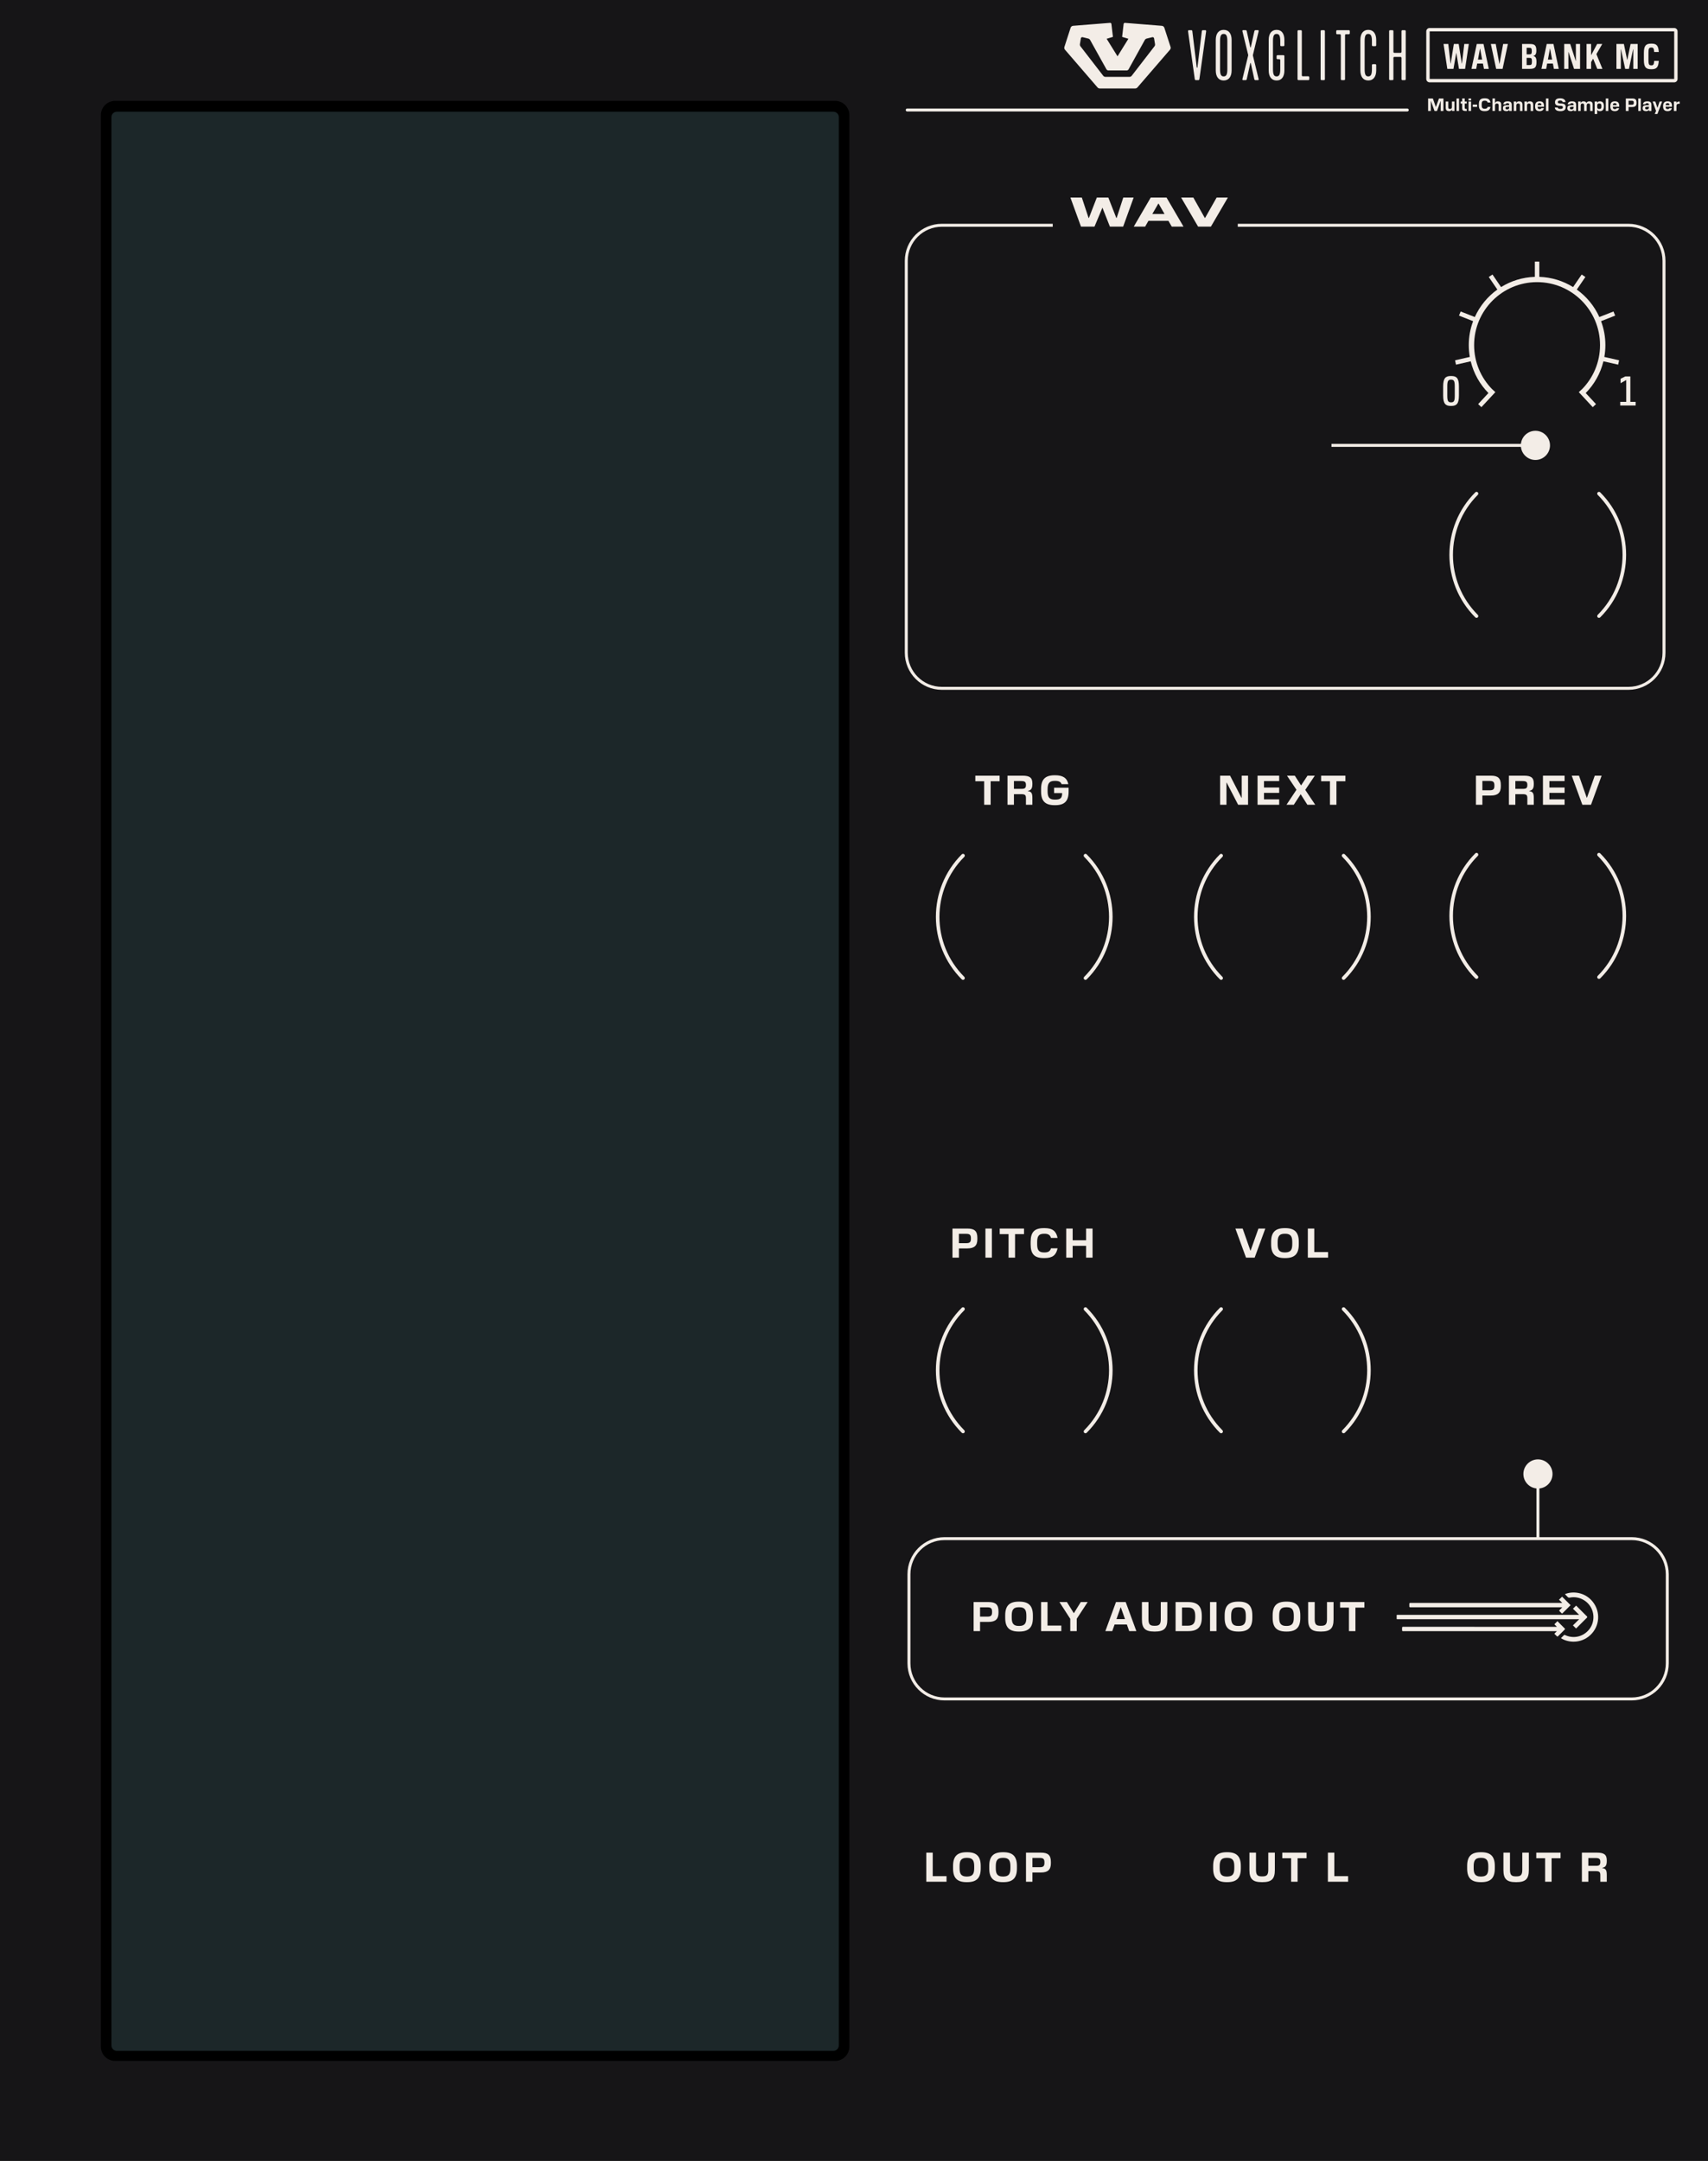 <?xml version="1.0" encoding="UTF-8" standalone="no"?>
<!-- Generator: Adobe Illustrator 26.0.3, SVG Export Plug-In . SVG Version: 6.00 Build 0)  -->

<svg
   version="1.1"
   id="Ebene_1"
   x="0px"
   y="0px"
   width="101.6mm"
   height="128.5mm"
   viewBox="0 0 288 364.252"
   xml:space="preserve"
   sodipodi:docname="panel.svg"
   inkscape:version="1.2.2 (732a01da63, 2022-12-09)"
   xmlns:inkscape="http://www.inkscape.org/namespaces/inkscape"
   xmlns:sodipodi="http://sodipodi.sourceforge.net/DTD/sodipodi-0.dtd"
   xmlns:xlink="http://www.w3.org/1999/xlink"
   xmlns="http://www.w3.org/2000/svg"
   xmlns:svg="http://www.w3.org/2000/svg"><defs
   id="defs285"><linearGradient
   inkscape:collect="always"
   id="linearGradient4163"><stop
     style="stop-color:#f3ede7;stop-opacity:1;"
     offset="0"
     id="stop4159" /><stop
     style="stop-color:#f3ede7;stop-opacity:0;"
     offset="1"
     id="stop4161" /></linearGradient><linearGradient
   inkscape:collect="always"
   id="linearGradient4058"><stop
     style="stop-color:#f3ede7;stop-opacity:1;"
     offset="0"
     id="stop4054" /><stop
     style="stop-color:#f3ede7;stop-opacity:0;"
     offset="1"
     id="stop4056" /></linearGradient><linearGradient
   inkscape:collect="always"
   id="linearGradient4031"><stop
     style="stop-color:#f3ede7;stop-opacity:1;"
     offset="0"
     id="stop4027" /><stop
     style="stop-color:#f3ede7;stop-opacity:0;"
     offset="1"
     id="stop4029" /></linearGradient>












































<linearGradient
   inkscape:collect="always"
   xlink:href="#linearGradient4031"
   id="linearGradient4033"
   x1="240.806"
   y1="17.893"
   x2="283.223"
   y2="17.893"
   gradientUnits="userSpaceOnUse" /><linearGradient
   inkscape:collect="always"
   xlink:href="#linearGradient4058"
   id="linearGradient4062"
   x1="243.408"
   y1="9.512"
   x2="279.699"
   y2="9.512"
   gradientUnits="userSpaceOnUse" /><linearGradient
   inkscape:collect="always"
   xlink:href="#linearGradient4163"
   id="linearGradient4165"
   x1="200.326"
   y1="9.3"
   x2="237.032"
   y2="9.3"
   gradientUnits="userSpaceOnUse" /></defs><sodipodi:namedview
   id="namedview283"
   pagecolor="#ffffff"
   bordercolor="#666666"
   borderopacity="1.0"
   inkscape:pageshadow="2"
   inkscape:pageopacity="0.0"
   inkscape:pagecheckerboard="false"
   showgrid="false"
   inkscape:zoom="4"
   inkscape:cx="229.5"
   inkscape:cy="194"
   inkscape:window-width="3840"
   inkscape:window-height="2054"
   inkscape:window-x="2869"
   inkscape:window-y="-11"
   inkscape:window-maximized="1"
   inkscape:current-layer="Ebene_1"
   inkscape:document-units="mm"
   inkscape:showpageshadow="2"
   inkscape:deskcolor="#d1d1d1" />
<style
   type="text/css"
   id="style2">
	.st0{fill:#F3EDE7;}
	.st1{fill-rule:evenodd;clip-rule:evenodd;fill:#F3EDE7;}
	.st2{clip-path:url(#SVGID_00000098204503777573378410000000368106449936171414_);fill:#FFFFFF;}
	.st3{fill:#1C2729;}
</style>
<rect
   style="fill:#161517;fill-opacity:1;stroke-width:0.726"
   id="rect350"
   width="288"
   height="364.252"
   x="0"
   y="1.110223e-16" /><g
   id="g22"
   style="fill:#f3ede7;fill-opacity:1">
		<path
   class="st0"
   d="M 201.457,13.298 200.33,5.291 c -0.023,-0.168 0.066,-0.202 0.168,-0.202 h 0.35 c 0.125,0 0.193,0.034 0.203,0.18 l 0.744,6.098 c 0.012,0.067 0.102,0.067 0.113,0 l 0.744,-6.098 c 0.012,-0.146 0.08,-0.18 0.203,-0.18 h 0.35 c 0.102,0 0.191,0.034 0.17,0.202 l -1.129,8.007 c -0.021,0.157 -0.078,0.213 -0.191,0.213 h -0.406 c -0.112,0 -0.169,-0.056 -0.192,-0.213 z"
   id="path4"
   style="fill:#f3ede7;fill-opacity:1" />
		<path
   class="st0"
   d="m 205,6.728 c 0,-1.033 0.463,-1.696 1.33,-1.696 0.881,0 1.342,0.663 1.342,1.696 v 5.144 c 0,1.033 -0.461,1.696 -1.342,1.696 -0.867,0 -1.33,-0.663 -1.33,-1.696 z m 1.33,6.154 c 0.486,0 0.621,-0.393 0.621,-1.224 V 6.941 c 0,-0.831 -0.135,-1.224 -0.621,-1.224 -0.473,0 -0.607,0.393 -0.607,1.224 v 4.717 c 0,0.831 0.134,1.224 0.607,1.224 z"
   id="path6"
   style="fill:#f3ede7;fill-opacity:1" />
		<path
   class="st0"
   d="m 209.492,13.343 0.969,-3.976 c 0.012,-0.045 0.012,-0.09 0,-0.135 l -0.969,-3.976 c -0.023,-0.101 0.045,-0.168 0.111,-0.168 h 0.451 c 0.08,0 0.146,0.067 0.17,0.168 l 0.598,2.695 c 0.012,0.056 0.078,0.056 0.09,0 l 0.598,-2.695 c 0.023,-0.101 0.09,-0.168 0.17,-0.168 h 0.439 c 0.078,0 0.135,0.067 0.113,0.168 l -0.959,3.976 c -0.012,0.045 -0.023,0.09 -0.012,0.135 l 0.971,3.976 c 0.021,0.101 -0.035,0.168 -0.113,0.168 h -0.439 c -0.08,0 -0.158,-0.067 -0.182,-0.168 l -0.586,-2.684 c -0.012,-0.056 -0.078,-0.056 -0.09,0 l -0.598,2.684 c -0.023,0.101 -0.09,0.168 -0.17,0.168 h -0.451 c -0.066,0 -0.134,-0.067 -0.111,-0.168 z"
   id="path8"
   style="fill:#f3ede7;fill-opacity:1" />
		<path
   class="st0"
   d="m 213.926,6.728 c 0,-1.033 0.461,-1.696 1.33,-1.696 0.879,0 1.318,0.674 1.318,1.696 v 0.887 c 0,0.101 -0.066,0.168 -0.168,0.168 h -0.361 c -0.102,0 -0.17,-0.067 -0.17,-0.168 V 6.941 c 0,-0.831 -0.146,-1.224 -0.619,-1.224 -0.475,0 -0.609,0.393 -0.609,1.224 v 4.717 c 0,0.831 0.135,1.224 0.609,1.224 0.473,0 0.619,-0.393 0.619,-1.224 v -1.516 c 0,-0.101 -0.066,-0.168 -0.168,-0.168 h -0.283 c -0.102,0 -0.168,-0.056 -0.168,-0.168 V 9.468 c 0,-0.101 0.066,-0.168 0.168,-0.168 h 0.982 c 0.102,0 0.168,0.067 0.168,0.168 v 2.403 c 0,1.022 -0.439,1.696 -1.318,1.696 -0.869,0 -1.33,-0.663 -1.33,-1.696 z"
   id="path10"
   style="fill:#f3ede7;fill-opacity:1" />
		<path
   class="st0"
   d="m 218.787,5.257 c 0,-0.101 0.057,-0.168 0.17,-0.168 h 0.383 c 0.102,0 0.17,0.067 0.17,0.168 v 7.435 c 0,0.101 0.066,0.168 0.168,0.168 h 0.926 c 0.102,0 0.168,0.067 0.168,0.168 v 0.314 c 0,0.101 -0.066,0.168 -0.168,0.168 h -1.646 c -0.102,0 -0.17,-0.067 -0.17,-0.168 V 5.257 Z"
   id="path12"
   style="fill:#f3ede7;fill-opacity:1" />
		<path
   class="st0"
   d="M 222.68,13.343 V 5.257 c 0,-0.101 0.057,-0.168 0.17,-0.168 h 0.383 c 0.102,0 0.17,0.067 0.17,0.168 v 8.086 c 0,0.101 -0.057,0.168 -0.17,0.168 h -0.383 c -0.102,0 -0.17,-0.067 -0.17,-0.168 z"
   id="path14"
   style="fill:#f3ede7;fill-opacity:1" />
		<path
   class="st0"
   d="m 225.311,5.257 c 0,-0.101 0.066,-0.168 0.168,-0.168 h 1.951 c 0.102,0 0.17,0.056 0.17,0.168 v 0.348 c 0,0.101 -0.068,0.168 -0.17,0.168 h -0.463 c -0.102,0 -0.168,0.067 -0.168,0.168 v 7.401 c 0,0.101 -0.057,0.168 -0.17,0.168 h -0.371 c -0.102,0 -0.17,-0.067 -0.17,-0.168 v -7.4 c 0,-0.101 -0.068,-0.168 -0.17,-0.168 h -0.439 c -0.102,0 -0.168,-0.056 -0.168,-0.168 z"
   id="path16"
   style="fill:#f3ede7;fill-opacity:1" />
		<path
   class="st0"
   d="m 229.383,6.728 c 0,-1.033 0.461,-1.696 1.33,-1.696 0.879,0 1.342,0.674 1.342,1.696 v 0.887 c 0,0.101 -0.068,0.168 -0.17,0.168 h -0.383 c -0.102,0 -0.17,-0.067 -0.17,-0.168 V 6.941 c 0,-0.831 -0.146,-1.224 -0.619,-1.224 -0.475,0 -0.609,0.393 -0.609,1.224 v 4.717 c 0,0.831 0.135,1.224 0.609,1.224 0.473,0 0.619,-0.393 0.619,-1.224 v -0.674 c 0,-0.101 0.068,-0.168 0.17,-0.168 h 0.383 c 0.102,0 0.17,0.067 0.17,0.168 v 0.887 c 0,1.022 -0.463,1.696 -1.342,1.696 -0.869,0 -1.33,-0.663 -1.33,-1.696 z"
   id="path18"
   style="fill:#f3ede7;fill-opacity:1" />
		<path
   class="st0"
   d="M 234.234,13.343 V 5.257 c 0,-0.101 0.057,-0.168 0.168,-0.168 h 0.385 c 0.102,0 0.168,0.067 0.168,0.168 v 3.481 c 0,0.101 0.068,0.168 0.17,0.168 h 1.014 c 0.102,0 0.182,-0.067 0.182,-0.168 V 5.257 c 0,-0.101 0.057,-0.168 0.168,-0.168 h 0.373 c 0.102,0 0.17,0.067 0.17,0.168 v 8.086 c 0,0.101 -0.057,0.168 -0.17,0.168 h -0.373 c -0.1,0 -0.168,-0.067 -0.168,-0.168 V 9.76 c 0,-0.101 -0.08,-0.168 -0.182,-0.168 h -1.014 c -0.102,0 -0.17,0.067 -0.17,0.168 v 3.583 c 0,0.101 -0.057,0.168 -0.168,0.168 h -0.385 c -0.101,0 -0.168,-0.067 -0.168,-0.168 z"
   id="path20"
   style="fill:#f3ede7;fill-opacity:1" />
	</g><path
   class="st0"
   d="m 152.97,18.792 h 84.323 c 0.138,0 0.25,-0.112 0.25,-0.25 0,-0.138 -0.112,-0.25 -0.25,-0.25 H 152.97 c -0.138,0 -0.25,0.112 -0.25,0.25 0,0.138 0.112,0.25 0.25,0.25"
   id="path24"
   style="fill:#f3ede7;fill-opacity:1" /><path
   class="st0"
   d="M 282.3,5.292 V 13.31 H 241.064 V 5.292 H 282.3 m 0,-0.57 h -41.236 c -0.315,0 -0.57,0.255 -0.57,0.57 v 8.018 c 0,0.315 0.255,0.57 0.57,0.57 H 282.3 c 0.315,0 0.57,-0.255 0.57,-0.57 V 5.292 c 10e-4,-0.315 -0.255,-0.57 -0.57,-0.57 z"
   id="path26"
   style="fill:#f3ede7;fill-opacity:1" /><g
   id="g46"
   style="fill:#f3ede7;fill-opacity:1">
		<path
   class="st0"
   d="m 247.041,11.611 h -1.031 l -0.455,-2.729 -0.475,2.729 h -1.037 l -0.635,-4.198 h 0.797 l 0.383,3.274 h 0.031 l 0.527,-3.274 h 0.816 l 0.521,3.274 h 0.035 l 0.385,-3.274 h 0.768 z"
   id="path28"
   style="fill:#f3ede7;fill-opacity:1" />
		<path
   class="st0"
   d="m 251.037,11.611 h -0.814 l -0.174,-0.899 h -0.967 l -0.168,0.899 h -0.797 l 0.895,-4.198 h 1.133 z m -1.486,-3.394 -0.336,1.829 h 0.701 L 249.58,8.217 Z"
   id="path30"
   style="fill:#f3ede7;fill-opacity:1" />
		<path
   class="st0"
   d="m 253.365,11.611 h -1.084 l -0.895,-4.198 h 0.822 l 0.611,3.322 h 0.029 l 0.611,-3.322 h 0.799 z"
   id="path32"
   style="fill:#f3ede7;fill-opacity:1" />
		<path
   class="st0"
   d="m 259.078,10.496 c 0,0.917 -0.336,1.115 -1.123,1.115 h -1.307 V 7.413 h 1.283 c 0.799,0 1.127,0.186 1.127,1.091 v 0.042 c 0,0.534 -0.168,0.798 -0.496,0.87 v 0.03 c 0.354,0.072 0.516,0.33 0.516,0.959 z m -1.662,-2.435 v 1.098 h 0.455 c 0.301,0 0.42,-0.048 0.42,-0.528 V 8.606 c 0,-0.486 -0.119,-0.546 -0.432,-0.546 h -0.443 z m 0,1.697 v 1.211 h 0.443 c 0.324,0 0.451,-0.06 0.451,-0.552 v -0.12 c 0,-0.498 -0.127,-0.54 -0.451,-0.54 h -0.443 z"
   id="path34"
   style="fill:#f3ede7;fill-opacity:1" />
		<path
   class="st0"
   d="m 262.834,11.611 h -0.816 l -0.174,-0.899 h -0.965 l -0.168,0.899 h -0.797 l 0.893,-4.198 h 1.133 z m -1.488,-3.394 -0.336,1.829 h 0.703 l -0.336,-1.829 z"
   id="path36"
   style="fill:#f3ede7;fill-opacity:1" />
		<path
   class="st0"
   d="m 266.428,11.611 h -1.014 L 264.49,8.775 h -0.029 v 2.836 h -0.707 V 7.413 h 1.014 l 0.922,2.836 h 0.031 V 7.413 h 0.707 z"
   id="path38"
   style="fill:#f3ede7;fill-opacity:1" />
		<path
   class="st0"
   d="m 268.289,11.611 h -0.768 V 7.413 h 0.768 v 1.859 h 0.023 l 0.996,-1.859 h 0.863 l -0.99,1.709 1.02,2.489 h -0.869 l -0.689,-1.697 h -0.031 l -0.322,0.558 v 1.139 z"
   id="path40"
   style="fill:#f3ede7;fill-opacity:1" />
		<path
   class="st0"
   d="m 276.141,11.611 h -0.738 V 8.319 h -0.035 l -0.701,3.292 h -0.631 L 273.329,8.319 H 273.3 v 3.292 h -0.738 V 7.413 h 1.254 l 0.545,2.65 h 0.037 l 0.551,-2.65 h 1.193 v 4.198 z"
   id="path42"
   style="fill:#f3ede7;fill-opacity:1" />
		<path
   class="st0"
   d="m 278.404,11.671 c -0.881,0 -1.217,-0.36 -1.217,-1.559 v -1.2 c 0,-1.199 0.336,-1.559 1.217,-1.559 h 0.09 c 0.816,0 1.145,0.318 1.205,1.409 h -0.773 c -0.035,-0.624 -0.162,-0.75 -0.455,-0.75 h -0.037 c -0.389,0 -0.473,0.204 -0.473,0.852 v 1.301 c 0,0.318 0.029,0.54 0.09,0.666 0.059,0.126 0.186,0.186 0.383,0.186 h 0.037 c 0.293,0 0.42,-0.132 0.455,-0.755 h 0.773 c -0.061,1.091 -0.389,1.409 -1.205,1.409 z"
   id="path44"
   style="fill:#f3ede7;fill-opacity:1" />
	</g><path
   class="st0"
   d="m 195.906,4.35 -6.214,-0.496 c -0.115,-0.009 -0.216,0.074 -0.229,0.189 l -0.252,2.174 1.058,0.32 -1.834,2.955 -1.834,-2.955 1.058,-0.32 -0.254,-2.176 C 187.392,3.926 187.29,3.843 187.176,3.852 l -6.23,0.497 c -0.196,0.016 -0.364,0.148 -0.424,0.336 l -1.043,3.223 c -0.053,0.163 -0.017,0.342 0.095,0.471 l 5.492,6.364 c 0.092,0.107 0.227,0.169 0.368,0.169 h 5.986 c 0.141,0 0.276,-0.062 0.368,-0.169 l 5.494,-6.364 c 0.112,-0.13 0.148,-0.308 0.095,-0.471 L 196.331,4.686 C 196.269,4.498 196.102,4.365 195.906,4.35 Z m -5.457,8.607 h -4.045 c -0.15,0 -0.293,-0.07 -0.385,-0.189 L 182.191,7.815 C 182.108,7.708 182.073,7.57 182.095,7.436 l 0.158,-0.97 c 0.023,-0.141 0.16,-0.232 0.298,-0.198 l 0.953,0.234 c 0.131,0.032 0.243,0.118 0.309,0.236 l 2.789,5.011 0.213,0.125 h 3.237 l 0.213,-0.126 2.772,-5.009 c 0.066,-0.119 0.179,-0.205 0.311,-0.238 L 194.3,6.269 c 0.138,-0.034 0.275,0.057 0.298,0.198 l 0.159,0.967 c 0.022,0.134 -0.013,0.272 -0.096,0.379 l -3.829,4.953 c -0.09,0.122 -0.232,0.191 -0.383,0.191 z"
   id="path48"
   style="fill:#f3ede7;fill-opacity:1" /><g
   id="g100"
   style="fill:#f3ede7;fill-opacity:1">
		<path
   class="st0"
   d="m 243.39,18.705 h -0.462 v -1.668 h -0.019 l -0.606,1.668 h -0.417 l -0.602,-1.668 h -0.019 v 1.668 h -0.459 v -2.104 h 0.801 l 0.498,1.418 h 0.021 l 0.508,-1.418 h 0.755 v 2.104 z"
   id="path50"
   style="fill:#f3ede7;fill-opacity:1" />
		<path
   class="st0"
   d="m 243.775,17.111 h 0.426 v 0.932 c 0,0.135 0.024,0.222 0.076,0.261 0.051,0.039 0.127,0.06 0.224,0.06 0.214,0 0.32,-0.084 0.32,-0.375 v -0.878 h 0.426 v 1.593 h -0.426 v -0.255 h -0.019 c -0.061,0.183 -0.193,0.286 -0.456,0.286 -0.348,0 -0.571,-0.139 -0.571,-0.577 z"
   id="path52"
   style="fill:#f3ede7;fill-opacity:1" />
		<path
   class="st0"
   d="m 246.02,18.705 h -0.426 v -2.104 h 0.426 z"
   id="path54"
   style="fill:#f3ede7;fill-opacity:1" />
		<path
   class="st0"
   d="m 247.316,18.705 h -0.224 c -0.426,0 -0.541,-0.147 -0.541,-0.49 v -0.758 h -0.269 v -0.346 h 0.269 V 16.6 h 0.426 v 0.511 h 0.339 v 0.346 h -0.339 v 0.646 c 0,0.216 0.052,0.258 0.251,0.258 h 0.088 z"
   id="path56"
   style="fill:#f3ede7;fill-opacity:1" />
		<path
   class="st0"
   d="m 248.051,16.601 v 0.328 h -0.426 v -0.328 z m 0,0.51 v 1.593 h -0.426 v -1.593 z"
   id="path58"
   style="fill:#f3ede7;fill-opacity:1" />
		<path
   class="st0"
   d="m 248.332,18.016 v -0.382 h 0.737 v 0.382 z"
   id="path60"
   style="fill:#f3ede7;fill-opacity:1" />
		<path
   class="st0"
   d="m 250.321,18.735 c -0.684,0 -0.955,-0.295 -0.955,-0.989 v -0.187 c 0,-0.694 0.271,-0.989 0.955,-0.989 h 0.069 c 0.58,0 0.837,0.229 0.934,0.707 h -0.48 c -0.061,-0.216 -0.205,-0.301 -0.469,-0.301 h -0.039 c -0.42,0 -0.495,0.231 -0.495,0.613 v 0.126 c 0,0.381 0.075,0.613 0.495,0.613 h 0.039 c 0.264,0 0.408,-0.084 0.469,-0.3 h 0.48 c -0.097,0.478 -0.354,0.707 -0.934,0.707 z"
   id="path62"
   style="fill:#f3ede7;fill-opacity:1" />
		<path
   class="st0"
   d="m 253.131,18.705 h -0.426 v -0.932 c 0,-0.135 -0.027,-0.223 -0.078,-0.262 -0.052,-0.039 -0.124,-0.06 -0.221,-0.06 -0.215,0 -0.32,0.084 -0.32,0.375 v 0.878 H 251.66 V 16.6 h 0.426 v 0.766 h 0.018 c 0.061,-0.183 0.193,-0.285 0.457,-0.285 0.347,0 0.57,0.138 0.57,0.577 z"
   id="path64"
   style="fill:#f3ede7;fill-opacity:1" />
		<path
   class="st0"
   d="m 254.909,18.705 h -0.42 v -0.192 h -0.015 c -0.069,0.132 -0.19,0.223 -0.483,0.223 -0.342,0 -0.568,-0.145 -0.568,-0.49 v -0.015 c 0,-0.303 0.151,-0.466 0.538,-0.487 l 0.522,-0.027 v -0.048 c 0,-0.117 -0.027,-0.189 -0.078,-0.222 -0.052,-0.033 -0.124,-0.048 -0.221,-0.048 -0.173,0 -0.26,0.048 -0.296,0.177 h -0.42 c 0.072,-0.336 0.283,-0.493 0.71,-0.493 h 0.023 c 0.472,0 0.707,0.126 0.707,0.628 v 0.994 z m -1.057,-0.473 c 0,0.147 0.115,0.21 0.275,0.21 0.257,0 0.356,-0.123 0.356,-0.324 v -0.124 l -0.408,0.021 c -0.16,0.009 -0.224,0.063 -0.224,0.199 v 0.018 z"
   id="path66"
   style="fill:#f3ede7;fill-opacity:1" />
		<path
   class="st0"
   d="m 256.718,18.705 h -0.426 v -0.932 c 0,-0.135 -0.027,-0.223 -0.078,-0.262 -0.052,-0.039 -0.124,-0.06 -0.221,-0.06 -0.215,0 -0.32,0.084 -0.32,0.375 v 0.878 h -0.426 v -1.593 h 0.426 v 0.255 h 0.018 c 0.061,-0.183 0.193,-0.285 0.456,-0.285 0.348,0 0.571,0.138 0.571,0.577 z"
   id="path68"
   style="fill:#f3ede7;fill-opacity:1" />
		<path
   class="st0"
   d="M 258.526,18.705 H 258.1 v -0.932 c 0,-0.135 -0.027,-0.223 -0.078,-0.262 -0.052,-0.039 -0.124,-0.06 -0.221,-0.06 -0.215,0 -0.32,0.084 -0.32,0.375 v 0.878 h -0.426 v -1.593 h 0.426 v 0.255 h 0.018 c 0.061,-0.183 0.193,-0.285 0.456,-0.285 0.348,0 0.571,0.138 0.571,0.577 z"
   id="path70"
   style="fill:#f3ede7;fill-opacity:1" />
		<path
   class="st0"
   d="m 260.335,18.236 c -0.084,0.303 -0.29,0.499 -0.716,0.499 h -0.03 c -0.447,0 -0.746,-0.205 -0.746,-0.806 V 17.89 c 0,-0.602 0.299,-0.809 0.746,-0.809 h 0.03 c 0.447,0 0.731,0.186 0.731,0.791 v 0.123 h -1.082 c 0.013,0.325 0.118,0.397 0.336,0.397 0.147,0 0.257,-0.036 0.305,-0.156 z m -1.064,-0.511 h 0.649 V 17.71 c 0,-0.243 -0.142,-0.315 -0.326,-0.315 -0.193,-0.001 -0.298,0.056 -0.323,0.33 z"
   id="path72"
   style="fill:#f3ede7;fill-opacity:1" />
		<path
   class="st0"
   d="m 261.099,18.705 h -0.426 v -2.104 h 0.426 z"
   id="path74"
   style="fill:#f3ede7;fill-opacity:1" />
		<path
   class="st0"
   d="m 263.095,18.735 c -0.52,0 -0.88,-0.166 -0.928,-0.61 h 0.492 c 0.043,0.204 0.248,0.231 0.447,0.231 0.281,0 0.423,-0.066 0.423,-0.255 v -0.027 c 0,-0.153 -0.075,-0.219 -0.344,-0.231 l -0.29,-0.012 c -0.463,-0.021 -0.692,-0.199 -0.692,-0.574 v -0.021 c 0,-0.442 0.281,-0.665 0.846,-0.665 h 0.037 c 0.501,0 0.857,0.208 0.894,0.631 h -0.492 C 263.443,17 263.289,16.95 263.059,16.95 c -0.264,0 -0.378,0.069 -0.378,0.247 v 0.015 c 0,0.153 0.069,0.22 0.345,0.231 l 0.287,0.009 c 0.468,0.021 0.691,0.195 0.691,0.577 v 0.027 c 0,0.496 -0.348,0.68 -0.882,0.68 h -0.027 z"
   id="path76"
   style="fill:#f3ede7;fill-opacity:1" />
		<path
   class="st0"
   d="m 265.769,18.705 h -0.42 v -0.192 h -0.015 c -0.069,0.132 -0.19,0.223 -0.483,0.223 -0.342,0 -0.568,-0.145 -0.568,-0.49 v -0.015 c 0,-0.303 0.151,-0.466 0.538,-0.487 l 0.522,-0.027 v -0.048 c 0,-0.117 -0.027,-0.189 -0.078,-0.222 -0.052,-0.033 -0.124,-0.048 -0.221,-0.048 -0.173,0 -0.26,0.048 -0.296,0.177 h -0.42 c 0.072,-0.336 0.283,-0.493 0.71,-0.493 h 0.023 c 0.472,0 0.707,0.126 0.707,0.628 v 0.994 z m -1.058,-0.473 c 0,0.147 0.115,0.21 0.275,0.21 0.257,0 0.356,-0.123 0.356,-0.324 v -0.124 l -0.408,0.021 c -0.16,0.009 -0.224,0.063 -0.224,0.199 v 0.018 z"
   id="path78"
   style="fill:#f3ede7;fill-opacity:1" />
		<path
   class="st0"
   d="m 268.553,18.705 h -0.426 v -0.932 c 0,-0.271 -0.097,-0.322 -0.28,-0.322 -0.206,0 -0.303,0.081 -0.303,0.373 v 0.881 h -0.429 v -0.932 c 0,-0.271 -0.097,-0.322 -0.278,-0.322 -0.205,0 -0.305,0.081 -0.305,0.373 v 0.881 h -0.426 v -1.593 h 0.426 v 0.255 h 0.018 c 0.061,-0.183 0.179,-0.285 0.441,-0.285 0.257,0 0.438,0.078 0.514,0.285 h 0.012 c 0.063,-0.189 0.215,-0.285 0.483,-0.285 0.342,0 0.553,0.138 0.553,0.544 z"
   id="path80"
   style="fill:#f3ede7;fill-opacity:1" />
		<path
   class="st0"
   d="m 268.889,17.111 h 0.429 v 0.21 h 0.015 c 0.061,-0.135 0.163,-0.24 0.42,-0.24 h 0.013 c 0.396,0 0.68,0.186 0.68,0.791 v 0.072 c 0,0.61 -0.284,0.791 -0.68,0.791 h -0.013 c -0.257,0 -0.359,-0.108 -0.42,-0.241 h -0.015 v 0.722 h -0.429 z m 0.428,0.782 v 0.033 c 0,0.367 0.105,0.442 0.351,0.442 0.247,0 0.351,-0.075 0.351,-0.442 v -0.033 c 0,-0.37 -0.104,-0.445 -0.351,-0.445 -0.245,0 -0.351,0.075 -0.351,0.445 z"
   id="path82"
   style="fill:#f3ede7;fill-opacity:1" />
		<path
   class="st0"
   d="m 271.195,18.705 h -0.426 v -2.104 h 0.426 z"
   id="path84"
   style="fill:#f3ede7;fill-opacity:1" />
		<path
   class="st0"
   d="m 273.018,18.236 c -0.084,0.303 -0.29,0.499 -0.716,0.499 h -0.03 c -0.447,0 -0.746,-0.205 -0.746,-0.806 V 17.89 c 0,-0.602 0.299,-0.809 0.746,-0.809 h 0.03 c 0.447,0 0.731,0.186 0.731,0.791 v 0.123 h -1.082 c 0.012,0.325 0.118,0.397 0.336,0.397 0.147,0 0.256,-0.036 0.305,-0.156 z m -1.064,-0.511 h 0.649 V 17.71 c 0,-0.243 -0.142,-0.315 -0.326,-0.315 -0.193,-0.001 -0.298,0.056 -0.323,0.33 z"
   id="path86"
   style="fill:#f3ede7;fill-opacity:1" />
		<path
   class="st0"
   d="m 274.61,18.705 h -0.469 v -2.104 h 1.085 c 0.517,0 0.725,0.18 0.725,0.676 v 0.09 c 0,0.457 -0.208,0.67 -0.725,0.67 h -0.616 z m 0,-1.723 v 0.673 h 0.544 c 0.257,0 0.329,-0.09 0.329,-0.321 v -0.03 c 0,-0.237 -0.079,-0.322 -0.333,-0.322 z"
   id="path88"
   style="fill:#f3ede7;fill-opacity:1" />
		<path
   class="st0"
   d="m 276.669,18.705 h -0.426 v -2.104 h 0.426 z"
   id="path90"
   style="fill:#f3ede7;fill-opacity:1" />
		<path
   class="st0"
   d="m 278.461,18.705 h -0.42 v -0.192 h -0.015 c -0.069,0.132 -0.19,0.223 -0.483,0.223 -0.342,0 -0.568,-0.145 -0.568,-0.49 v -0.015 c 0,-0.303 0.151,-0.466 0.538,-0.487 l 0.522,-0.027 v -0.048 c 0,-0.117 -0.027,-0.189 -0.078,-0.222 -0.052,-0.033 -0.124,-0.048 -0.221,-0.048 -0.173,0 -0.26,0.048 -0.296,0.177 h -0.42 c 0.072,-0.336 0.283,-0.493 0.71,-0.493 h 0.023 c 0.472,0 0.707,0.126 0.707,0.628 v 0.994 z m -1.058,-0.473 c 0,0.147 0.115,0.21 0.275,0.21 0.257,0 0.356,-0.123 0.356,-0.324 v -0.124 l -0.408,0.021 c -0.16,0.009 -0.224,0.063 -0.224,0.199 v 0.018 z"
   id="path92"
   style="fill:#f3ede7;fill-opacity:1" />
		<path
   class="st0"
   d="m 279.469,19.216 h -0.45 l 0.224,-0.517 -0.583,-1.587 h 0.459 l 0.351,1.058 h 0.016 l 0.354,-1.058 h 0.432 z"
   id="path94"
   style="fill:#f3ede7;fill-opacity:1" />
		<path
   class="st0"
   d="m 281.918,18.236 c -0.084,0.303 -0.29,0.499 -0.716,0.499 h -0.03 c -0.447,0 -0.746,-0.205 -0.746,-0.806 V 17.89 c 0,-0.602 0.299,-0.809 0.746,-0.809 h 0.03 c 0.447,0 0.731,0.186 0.731,0.791 v 0.123 h -1.082 c 0.012,0.325 0.118,0.397 0.336,0.397 0.147,0 0.256,-0.036 0.305,-0.156 z m -1.064,-0.511 h 0.649 V 17.71 c 0,-0.243 -0.142,-0.315 -0.326,-0.315 -0.193,-0.001 -0.298,0.056 -0.323,0.33 z"
   id="path96"
   style="fill:#f3ede7;fill-opacity:1" />
		<path
   class="st0"
   d="m 283.223,17.111 v 0.391 h -0.143 c -0.28,0 -0.401,0.082 -0.401,0.385 v 0.818 h -0.426 v -1.593 h 0.426 v 0.25 h 0.018 c 0.058,-0.177 0.19,-0.25 0.456,-0.25 h 0.07 z"
   id="path98"
   style="fill:#f3ede7;fill-opacity:1" />
	</g><path
   class="st0"
   d="m 208.711,38.222 c 31.818,0 65.868,0 65.868,0 1.589,0 3.025,0.643 4.066,1.684 1.041,1.041 1.684,2.477 1.684,4.066 v 66.054 c 0,1.589 -0.643,3.025 -1.684,4.066 -1.041,1.041 -2.477,1.684 -4.066,1.684 H 158.816 c -1.589,0 -3.025,-0.643 -4.066,-1.684 -1.041,-1.041 -1.684,-2.477 -1.684,-4.066 V 43.972 c 0,-1.589 0.643,-3.025 1.684,-4.066 1.041,-1.041 2.477,-1.684 4.066,-1.684 0.002,0 0.707,0 1.883,0 3.528,0 11.277,0 16.811,0 v -0.5 c -3.689,0 -8.363,0 -12.114,0 -1.876,0 -3.521,0 -4.697,0 -1.176,0 -1.882,0 -1.883,0 -3.452,0 -6.25,2.798 -6.25,6.25 v 66.054 c 0,3.452 2.798,6.25 6.25,6.25 h 115.763 c 3.452,0 6.25,-2.798 6.25,-6.25 V 43.972 c 0,-3.452 -2.798,-6.25 -6.25,-6.25 0,0 -34.05,0 -65.868,0 z"
   id="path102"
   style="fill:#f3ede7;fill-opacity:1;stroke:none" /><g
   id="g110"
   style="fill:#f3ede7;fill-opacity:1;stroke:none">
		<path
   class="st0"
   d="m 189.384,38.202 h -2.234 l -1.261,-3.194 -1.338,3.194 h -2.276 l -1.786,-4.903 h 1.927 l 1.134,3.432 h 0.063 l 1.331,-3.432 h 1.939 l 1.345,3.432 h 0.063 l 1.113,-3.432 h 1.751 z"
   id="path104"
   style="fill:#f3ede7;fill-opacity:1;stroke:none" />
		<path
   class="st0"
   d="m 199.562,38.202 h -1.982 l -0.56,-0.974 h -3.376 l -0.554,0.974 h -1.919 l 2.864,-4.903 h 2.662 z m -4.259,-3.866 -1.001,1.737 h 2.059 l -0.994,-1.737 z"
   id="path106"
   style="fill:#f3ede7;fill-opacity:1;stroke:none" />
		<path
   class="st0"
   d="m 204.179,38.202 h -2.157 l -2.864,-4.903 h 2.06 l 1.926,3.425 h 0.062 l 1.94,-3.425 h 1.898 z"
   id="path108"
   style="fill:#f3ede7;fill-opacity:1;stroke:none" />
	</g><path
   class="st0"
   d="m 272.853,61.468 c 0.059,-0.243 0.11,-0.488 0.156,-0.736 l -2.488,-0.565 c 0.113,-0.648 0.176,-1.313 0.176,-1.993 0,-1.421 -0.259,-2.781 -0.73,-4.038 l 2.38,-0.935 c -0.089,-0.235 -0.184,-0.467 -0.285,-0.696 l -2.384,0.936 c -0.84,-1.86 -2.158,-3.455 -3.8,-4.631 l 1.446,-2.117 c -0.204,-0.145 -0.412,-0.285 -0.624,-0.42 l -1.447,2.118 c -1.664,-1.035 -3.61,-1.656 -5.697,-1.723 v -2.566 c -0.125,-0.003 -0.25,-0.009 -0.376,-0.009 -0.126,0 -0.251,0.006 -0.376,0.009 v 2.566 c -2.087,0.067 -4.033,0.688 -5.697,1.723 l -1.447,-2.118 c -0.212,0.134 -0.42,0.274 -0.624,0.42 l 1.446,2.117 c -1.641,1.176 -2.96,2.772 -3.8,4.631 l -2.384,-0.936 c -0.101,0.229 -0.196,0.461 -0.285,0.696 l 2.38,0.935 c -0.471,1.257 -0.73,2.617 -0.73,4.038 0,0.68 0.062,1.345 0.176,1.993 l -2.488,0.565 c 0.046,0.248 0.098,0.493 0.156,0.736 l 2.485,-0.565 c 0.5,2.054 1.549,3.893 2.984,5.349 l -1.731,1.865 c 0.178,0.177 0.361,0.348 0.548,0.516 l 2.351,-2.532 -0.551,-0.512 -0.003,0.003 c -1.872,-1.915 -3.026,-4.529 -3.026,-7.419 0,-2.933 1.188,-5.584 3.109,-7.506 1.923,-1.922 4.574,-3.109 7.507,-3.109 2.933,0 5.584,1.188 7.507,3.109 1.922,1.922 3.109,4.574 3.109,7.506 0,2.889 -1.154,5.504 -3.026,7.419 l -0.003,-0.003 -0.551,0.512 2.35,2.532 c 0.187,-0.167 0.37,-0.339 0.548,-0.516 l -1.731,-1.865 c 1.435,-1.456 2.484,-3.295 2.984,-5.349 z"
   id="path112"
   style="fill:#f3ede7;fill-opacity:1;stroke:none;stroke-width:0.2;stroke-miterlimit:4;stroke-dasharray:none;stroke-opacity:1" /><g
   id="g116"
   style="stroke:none">
		<path
   class="st0"
   d="m 244.631,68.425 c -0.887,0 -1.287,-0.371 -1.287,-1.758 v -1.52 c 0,-1.401 0.4,-1.765 1.287,-1.765 h 0.084 c 0.895,0 1.287,0.364 1.287,1.765 v 1.52 c 0,1.387 -0.4,1.758 -1.287,1.758 z m 0.668,-1.701 v -1.632 c 0,-0.883 -0.154,-1.1 -0.625,-1.1 -0.479,0 -0.635,0.217 -0.635,1.1 v 1.632 c 0,0.882 0.156,1.093 0.635,1.093 0.479,0 0.625,-0.211 0.625,-1.093 z"
   id="path114"
   style="fill:#f3ede7;fill-opacity:1;stroke:none" />
	</g><polygon
   class="st0"
   points="274.177,64.076 273.255,64.595 273.255,63.852 274.043,63.453 274.909,63.453 274.909,67.739 275.802,67.739 275.802,68.355 273.2,68.355 273.2,67.739 274.212,67.739 274.212,64.076 "
   id="polygon118"
   style="fill:#f3ede7;fill-opacity:1;stroke:none" /><path
   class="st0"
   d="m 249.183,103.639 c -2.793,-2.793 -4.188,-6.45 -4.188,-10.111 0,-3.66 1.395,-7.318 4.188,-10.111 0.117,-0.117 0.117,-0.307 0,-0.424 -0.117,-0.117 -0.307,-0.117 -0.424,0 -2.909,2.908 -4.364,6.723 -4.364,10.535 0,3.812 1.455,7.626 4.364,10.535 0.117,0.117 0.307,0.117 0.424,0 0.117,-0.117 0.117,-0.307 0,-0.424 z"
   id="path120"
   style="fill:#f3ede7;fill-opacity:1;stroke:none" /><path
   class="st0"
   d="m 269.404,83.418 c 2.792,2.793 4.188,6.45 4.188,10.111 0,3.66 -1.395,7.318 -4.188,10.111 -0.117,0.117 -0.117,0.307 0,0.424 0.117,0.117 0.307,0.117 0.424,0 2.908,-2.908 4.364,-6.723 4.364,-10.535 0,-3.812 -1.455,-7.626 -4.364,-10.535 -0.117,-0.117 -0.307,-0.117 -0.424,0 -0.118,0.117 -0.118,0.307 0,0.424 z"
   id="path122"
   style="fill:#f3ede7;fill-opacity:1;stroke:none;stroke-width:0.1;stroke-miterlimit:4;stroke-dasharray:none;stroke-opacity:1" /><path
   class="st0"
   d="m 249.183,164.494 c -2.793,-2.793 -4.188,-6.45 -4.188,-10.111 0,-3.66 1.395,-7.318 4.188,-10.11 0.117,-0.117 0.117,-0.307 0,-0.424 -0.117,-0.117 -0.307,-0.117 -0.424,0 -2.909,2.908 -4.364,6.723 -4.364,10.535 0,3.812 1.455,7.626 4.364,10.535 0.117,0.117 0.307,0.117 0.424,0 0.117,-0.118 0.117,-0.308 0,-0.425 z"
   id="path124"
   style="fill:#f3ede7;fill-opacity:1;stroke:none" /><path
   class="st0"
   d="m 269.404,144.273 c 2.792,2.793 4.188,6.45 4.188,10.111 0,3.66 -1.395,7.318 -4.188,10.111 -0.117,0.117 -0.117,0.307 0,0.424 0.117,0.117 0.307,0.117 0.424,0 2.908,-2.908 4.364,-6.723 4.364,-10.535 0,-3.812 -1.455,-7.626 -4.364,-10.535 -0.117,-0.117 -0.307,-0.117 -0.424,0 -0.118,0.117 -0.118,0.307 0,0.424 z"
   id="path126"
   style="fill:#f3ede7;fill-opacity:1;stroke:none" /><path
   class="st0"
   d="m 206.121,164.658 c -2.793,-2.793 -4.188,-6.45 -4.188,-10.111 0,-3.66 1.395,-7.318 4.188,-10.11 0.117,-0.117 0.117,-0.307 0,-0.424 -0.117,-0.117 -0.307,-0.117 -0.424,0 -2.909,2.908 -4.364,6.723 -4.364,10.535 0,3.812 1.455,7.626 4.364,10.535 0.117,0.117 0.307,0.117 0.424,0 0.117,-0.118 0.117,-0.308 0,-0.425 z"
   id="path128"
   style="fill:#f3ede7;fill-opacity:1;stroke:none" /><path
   class="st0"
   d="m 226.342,144.437 c 2.792,2.793 4.188,6.45 4.188,10.111 0,3.66 -1.395,7.318 -4.188,10.111 -0.117,0.117 -0.117,0.307 0,0.424 0.117,0.117 0.307,0.117 0.424,0 2.908,-2.908 4.364,-6.723 4.364,-10.535 0,-3.812 -1.455,-7.626 -4.364,-10.535 -0.117,-0.117 -0.307,-0.117 -0.424,0 -0.117,0.117 -0.117,0.307 0,0.424 z"
   id="path130"
   style="fill:#f3ede7;fill-opacity:1;stroke:none" /><path
   class="st0"
   d="m 162.595,164.658 c -2.793,-2.793 -4.188,-6.45 -4.188,-10.111 0,-3.66 1.395,-7.318 4.188,-10.11 0.117,-0.117 0.117,-0.307 0,-0.424 -0.117,-0.117 -0.307,-0.117 -0.424,0 -2.909,2.908 -4.364,6.723 -4.364,10.535 0,3.812 1.455,7.626 4.364,10.535 0.117,0.117 0.307,0.117 0.424,0 0.117,-0.118 0.117,-0.308 0,-0.425 z"
   id="path132"
   style="fill:#f3ede7;fill-opacity:1;stroke:none" /><path
   class="st0"
   d="m 182.816,144.437 c 2.792,2.793 4.188,6.45 4.188,10.111 0,3.66 -1.395,7.318 -4.188,10.111 -0.117,0.117 -0.117,0.307 0,0.424 0.117,0.117 0.307,0.117 0.424,0 2.908,-2.908 4.364,-6.723 4.364,-10.535 0,-3.812 -1.455,-7.626 -4.364,-10.535 -0.117,-0.117 -0.307,-0.117 -0.424,0 -0.117,0.117 -0.117,0.307 0,0.424 z"
   id="path134"
   style="fill:#f3ede7;fill-opacity:1;stroke:none" /><path
   class="st0"
   d="m 206.121,241.084 c -2.793,-2.793 -4.188,-6.45 -4.188,-10.111 0,-3.66 1.395,-7.318 4.188,-10.111 0.117,-0.117 0.117,-0.307 0,-0.424 -0.117,-0.117 -0.307,-0.117 -0.424,0 -2.909,2.908 -4.364,6.723 -4.364,10.535 0,3.812 1.455,7.626 4.364,10.535 0.117,0.117 0.307,0.117 0.424,0 0.117,-0.117 0.117,-0.307 0,-0.424 z"
   id="path136"
   style="fill:#f3ede7;fill-opacity:1;stroke:none" /><path
   class="st0"
   d="m 226.342,220.863 c 2.792,2.793 4.188,6.45 4.188,10.111 0,3.66 -1.395,7.318 -4.188,10.111 -0.117,0.117 -0.117,0.307 0,0.424 0.117,0.117 0.307,0.117 0.424,0 2.908,-2.908 4.364,-6.723 4.364,-10.535 0,-3.812 -1.455,-7.626 -4.364,-10.535 -0.117,-0.117 -0.307,-0.117 -0.424,0 -0.117,0.117 -0.117,0.307 0,0.424 z"
   id="path138"
   style="fill:#f3ede7;fill-opacity:1;stroke:none" /><path
   class="st0"
   d="m 162.595,241.084 c -2.793,-2.793 -4.188,-6.45 -4.188,-10.111 0,-3.66 1.395,-7.318 4.188,-10.111 0.117,-0.117 0.117,-0.307 0,-0.424 -0.117,-0.117 -0.307,-0.117 -0.424,0 -2.909,2.908 -4.364,6.723 -4.364,10.535 0,3.812 1.455,7.626 4.364,10.535 0.117,0.117 0.307,0.117 0.424,0 0.117,-0.117 0.117,-0.307 0,-0.424 z"
   id="path140"
   style="fill:#f3ede7;fill-opacity:1;stroke:none" /><path
   class="st0"
   d="m 182.816,220.863 c 2.792,2.793 4.188,6.45 4.188,10.111 0,3.66 -1.395,7.318 -4.188,10.111 -0.117,0.117 -0.117,0.307 0,0.424 0.117,0.117 0.307,0.117 0.424,0 2.908,-2.908 4.364,-6.723 4.364,-10.535 0,-3.812 -1.455,-7.626 -4.364,-10.535 -0.117,-0.117 -0.307,-0.117 -0.424,0 -0.117,0.117 -0.117,0.307 0,0.424 z"
   id="path142"
   style="fill:#f3ede7;fill-opacity:1;stroke:none" /><polyline
   class="st0"
   points="259.571,259.3 259.571,248.754 259.071,248.754 259.071,259.3  "
   id="polyline144"
   style="fill:#f3ede7;fill-opacity:1;stroke:none" /><path
   class="st0"
   d="m 159.266,259.356 v 0.25 h 115.869 c 1.589,0 3.025,0.643 4.066,1.684 1.041,1.041 1.684,2.477 1.684,4.066 v 15.022 c 0,1.589 -0.643,3.025 -1.684,4.066 -1.041,1.041 -2.477,1.684 -4.066,1.684 H 159.266 c -1.589,0 -3.025,-0.643 -4.066,-1.684 -1.041,-1.041 -1.684,-2.477 -1.684,-4.066 v -15.022 c 0,-1.589 0.643,-3.025 1.684,-4.066 1.041,-1.041 2.477,-1.684 4.066,-1.684 v -0.25 -0.25 c -3.452,0 -6.25,2.798 -6.25,6.25 v 15.022 c 0,3.452 2.798,6.25 6.25,6.25 h 115.869 c 3.452,0 6.25,-2.798 6.25,-6.25 v -15.022 c 0,-3.452 -2.798,-6.25 -6.25,-6.25 H 159.266 Z"
   id="path146"
   style="fill:#f3ede7;fill-opacity:1;stroke:none" /><circle
   class="st1"
   cx="259.327"
   cy="248.453"
   r="2.456"
   id="circle148"
   style="fill:#f3ede7;fill-opacity:1;stroke:none" /><g
   id="g156"
   style="fill:#f3ede7;fill-opacity:1;stroke:none">
		<path
   class="st0"
   d="m 167.042,135.653 h -1.093 v -3.964 h -1.491 v -0.938 h 4.097 v 0.938 h -1.513 z"
   id="path150"
   style="fill:#f3ede7;fill-opacity:1;stroke:none" />
		<path
   class="st0"
   d="m 170.968,135.653 h -1.086 v -4.903 h 2.529 c 1.218,0 1.666,0.343 1.666,1.296 v 0.126 c 0,0.729 -0.224,1.051 -0.749,1.135 v 0.049 c 0.519,0.084 0.749,0.259 0.749,1.114 v 1.184 h -1.085 v -1.114 c 0,-0.553 -0.176,-0.672 -0.819,-0.672 h -1.205 z m 0,-3.999 v 1.316 h 1.324 c 0.504,0 0.7,-0.154 0.7,-0.623 v -0.042 c 0,-0.498 -0.196,-0.651 -0.812,-0.651 z"
   id="path152"
   style="fill:#f3ede7;fill-opacity:1;stroke:none" />
		<path
   class="st0"
   d="m 177.836,135.723 c -1.59,0 -2.291,-0.686 -2.291,-2.304 v -0.427 c 0,-1.618 0.701,-2.311 2.291,-2.311 h 0.091 c 1.261,0 1.996,0.441 2.213,1.499 h -1.142 c -0.119,-0.385 -0.469,-0.554 -1.058,-0.554 h -0.119 c -0.974,0 -1.177,0.54 -1.177,1.429 v 0.309 c 0,0.896 0.203,1.421 1.177,1.421 h 0.154 c 0.883,0 1.121,-0.315 1.121,-1.1 h -1.359 v -0.903 h 2.451 v 0.637 c 0,1.618 -0.686,2.304 -2.262,2.304 z"
   id="path154"
   style="fill:#f3ede7;fill-opacity:1;stroke:none" />
	</g><g
   id="g166"
   style="fill:#f3ede7;fill-opacity:1;stroke:none">
		<path
   class="st0"
   d="m 210.446,135.653 h -1.674 l -1.926,-3.719 h -0.042 v 3.719 h -1.072 v -4.903 h 1.682 l 1.919,3.726 h 0.042 v -3.726 h 1.071 z"
   id="path158"
   style="fill:#f3ede7;fill-opacity:1;stroke:none" />
		<path
   class="st0"
   d="m 215.695,135.653 h -3.649 v -4.903 h 3.649 v 0.911 h -2.563 v 1.085 h 2.563 v 0.904 h -2.563 v 1.092 h 2.563 z"
   id="path160"
   style="fill:#f3ede7;fill-opacity:1;stroke:none" />
		<path
   class="st0"
   d="m 221.771,135.653 h -1.323 l -1.113,-1.751 H 219.3 l -1.142,1.751 h -1.233 l 1.682,-2.528 -1.598,-2.375 h 1.317 l 1.043,1.618 h 0.035 l 1.064,-1.618 h 1.233 l -1.611,2.396 z"
   id="path162"
   style="fill:#f3ede7;fill-opacity:1;stroke:none" />
		<path
   class="st0"
   d="m 225.348,135.653 h -1.093 v -3.964 h -1.491 v -0.938 h 4.097 v 0.938 h -1.513 z"
   id="path164"
   style="fill:#f3ede7;fill-opacity:1;stroke:none" />
	</g><g
   id="g178"
   style="fill:#f3ede7;fill-opacity:1;stroke:none">
		<path
   class="st0"
   d="m 161.69,211.99 h -1.086 v -4.902 h 2.515 c 1.198,0 1.681,0.42 1.681,1.576 v 0.21 c 0,1.064 -0.482,1.562 -1.681,1.562 h -1.429 z m 0,-4.012 v 1.569 h 1.261 c 0.596,0 0.764,-0.211 0.764,-0.75 v -0.07 c 0,-0.553 -0.183,-0.749 -0.771,-0.749 z"
   id="path168"
   style="fill:#f3ede7;fill-opacity:1;stroke:none" />
		<path
   class="st0"
   d="m 167.248,211.99 h -1.086 v -4.902 h 1.086 z"
   id="path170"
   style="fill:#f3ede7;fill-opacity:1;stroke:none" />
		<path
   class="st0"
   d="m 171.155,211.99 h -1.093 v -3.964 h -1.491 v -0.938 h 4.097 v 0.938 h -1.513 z"
   id="path172"
   style="fill:#f3ede7;fill-opacity:1;stroke:none" />
		<path
   class="st0"
   d="m 175.999,212.061 c -1.583,0 -2.214,-0.687 -2.214,-2.304 v -0.435 c 0,-1.618 0.631,-2.305 2.214,-2.305 h 0.161 c 1.345,0 1.939,0.533 2.164,1.646 h -1.114 c -0.14,-0.505 -0.476,-0.7 -1.085,-0.7 h -0.091 c -0.974,0 -1.149,0.539 -1.149,1.429 v 0.294 c 0,0.89 0.176,1.429 1.149,1.429 h 0.091 c 0.609,0 0.945,-0.196 1.085,-0.7 h 1.114 c -0.225,1.113 -0.819,1.646 -2.164,1.646 z"
   id="path174"
   style="fill:#f3ede7;fill-opacity:1;stroke:none" />
		<path
   class="st0"
   d="m 184.225,211.99 h -1.092 v -1.988 h -2.263 v 1.988 h -1.086 v -4.902 h 1.086 v 1.976 h 2.263 v -1.976 h 1.092 z"
   id="path176"
   style="fill:#f3ede7;fill-opacity:1;stroke:none" />
	</g><g
   id="g188"
   style="fill:#f3ede7;fill-opacity:1">
		<path
   class="st0"
   d="m 159.6,317.189 h -3.412 v -4.903 h 1.086 v 3.964 h 2.326 z"
   id="path180"
   style="fill:#f3ede7;fill-opacity:1" />
		<path
   class="st0"
   d="m 162.994,317.259 c -1.59,0 -2.291,-0.687 -2.291,-2.304 v -0.428 c 0,-1.618 0.701,-2.312 2.291,-2.312 h 0.09 c 1.576,0 2.283,0.693 2.283,2.312 v 0.428 c 0,1.617 -0.707,2.304 -2.283,2.304 z m 0.104,-0.946 c 0.967,-0.014 1.17,-0.525 1.17,-1.429 v -0.294 c 0,-0.89 -0.203,-1.429 -1.17,-1.429 h -0.119 c -0.973,0 -1.176,0.539 -1.176,1.429 v 0.294 c 0,0.89 0.203,1.429 1.176,1.429 z"
   id="path182"
   style="fill:#f3ede7;fill-opacity:1" />
		<path
   class="st0"
   d="m 169.098,317.259 c -1.59,0 -2.291,-0.687 -2.291,-2.304 v -0.428 c 0,-1.618 0.701,-2.312 2.291,-2.312 h 0.092 c 1.574,0 2.283,0.693 2.283,2.312 v 0.428 c 0,1.617 -0.709,2.304 -2.283,2.304 z m 0.105,-0.946 c 0.967,-0.014 1.17,-0.525 1.17,-1.429 v -0.294 c 0,-0.89 -0.203,-1.429 -1.17,-1.429 h -0.119 c -0.975,0 -1.178,0.539 -1.178,1.429 v 0.294 c 0,0.89 0.203,1.429 1.178,1.429 z"
   id="path184"
   style="fill:#f3ede7;fill-opacity:1" />
		<path
   class="st0"
   d="m 174.088,317.189 h -1.086 v -4.903 h 2.514 c 1.199,0 1.682,0.421 1.682,1.576 v 0.21 c 0,1.064 -0.482,1.562 -1.682,1.562 h -1.428 z m 0,-4.013 v 1.569 h 1.26 c 0.596,0 0.764,-0.211 0.764,-0.75 v -0.07 c 0,-0.553 -0.182,-0.749 -0.77,-0.749 z"
   id="path186"
   style="fill:#f3ede7;fill-opacity:1" />
	</g><g
   id="g198"
   style="fill:#f3ede7;fill-opacity:1">
		<path
   class="st0"
   d="m 206.851,317.259 c -1.59,0 -2.291,-0.687 -2.291,-2.304 v -0.428 c 0,-1.618 0.701,-2.312 2.291,-2.312 h 0.091 c 1.575,0 2.283,0.693 2.283,2.312 v 0.428 c 0,1.617 -0.708,2.304 -2.283,2.304 z m 0.104,-0.946 c 0.967,-0.014 1.17,-0.525 1.17,-1.429 v -0.294 c 0,-0.89 -0.203,-1.429 -1.17,-1.429 h -0.119 c -0.974,0 -1.177,0.539 -1.177,1.429 v 0.294 c 0,0.89 0.203,1.429 1.177,1.429 z"
   id="path190"
   style="fill:#f3ede7;fill-opacity:1" />
		<path
   class="st0"
   d="m 212.771,317.259 c -1.52,0 -2.094,-0.519 -2.094,-2.031 v -2.941 h 1.106 v 2.879 c 0,0.854 0.238,1.12 0.959,1.12 h 0.154 c 0.722,0 0.96,-0.272 0.96,-1.12 v -2.879 h 1.106 v 2.941 c 0,1.513 -0.581,2.031 -2.094,2.031 z"
   id="path192"
   style="fill:#f3ede7;fill-opacity:1" />
		<path
   class="st0"
   d="m 218.799,317.189 h -1.093 v -3.965 h -1.491 v -0.938 h 4.097 v 0.938 h -1.513 z"
   id="path194"
   style="fill:#f3ede7;fill-opacity:1" />
		<path
   class="st0"
   d="m 227.318,317.189 h -3.411 v -4.903 h 1.086 v 3.964 h 2.325 z"
   id="path196"
   style="fill:#f3ede7;fill-opacity:1" />
	</g><g
   id="g208"
   style="fill:#f3ede7;fill-opacity:1">
		<path
   class="st0"
   d="m 249.679,317.259 c -1.59,0 -2.291,-0.687 -2.291,-2.304 v -0.428 c 0,-1.618 0.701,-2.312 2.291,-2.312 h 0.091 c 1.575,0 2.283,0.693 2.283,2.312 v 0.428 c 0,1.617 -0.708,2.304 -2.283,2.304 z m 0.104,-0.946 c 0.967,-0.014 1.17,-0.525 1.17,-1.429 v -0.294 c 0,-0.89 -0.203,-1.429 -1.17,-1.429 h -0.119 c -0.974,0 -1.177,0.539 -1.177,1.429 v 0.294 c 0,0.89 0.203,1.429 1.177,1.429 z"
   id="path200"
   style="fill:#f3ede7;fill-opacity:1" />
		<path
   class="st0"
   d="m 255.6,317.259 c -1.52,0 -2.094,-0.519 -2.094,-2.031 v -2.941 h 1.106 v 2.879 c 0,0.854 0.238,1.12 0.959,1.12 h 0.154 c 0.722,0 0.96,-0.272 0.96,-1.12 v -2.879 h 1.106 v 2.941 c 0,1.513 -0.581,2.031 -2.094,2.031 z"
   id="path202"
   style="fill:#f3ede7;fill-opacity:1" />
		<path
   class="st0"
   d="m 261.627,317.189 h -1.093 v -3.965 h -1.491 v -0.938 h 4.097 v 0.938 h -1.513 z"
   id="path204"
   style="fill:#f3ede7;fill-opacity:1" />
		<path
   class="st0"
   d="m 267.821,317.189 h -1.086 v -4.903 h 2.529 c 1.218,0 1.666,0.344 1.666,1.296 v 0.126 c 0,0.729 -0.224,1.051 -0.749,1.135 v 0.049 c 0.519,0.084 0.749,0.259 0.749,1.113 v 1.185 h -1.085 v -1.114 c 0,-0.553 -0.176,-0.672 -0.819,-0.672 h -1.205 z m 0,-4 v 1.317 h 1.324 c 0.504,0 0.7,-0.154 0.7,-0.624 v -0.042 c 0,-0.497 -0.196,-0.651 -0.812,-0.651 z"
   id="path206"
   style="fill:#f3ede7;fill-opacity:1" />
	</g><g
   id="g234"
   style="fill:#f3ede7;fill-opacity:1;stroke:none">
		<path
   class="st0"
   d="m 165.256,274.947 h -1.086 v -4.902 h 2.515 c 1.198,0 1.681,0.42 1.681,1.576 v 0.21 c 0,1.064 -0.482,1.562 -1.681,1.562 h -1.429 z m 0,-4.012 v 1.569 h 1.261 c 0.596,0 0.764,-0.211 0.764,-0.75 v -0.07 c 0,-0.553 -0.183,-0.749 -0.771,-0.749 z"
   id="path210"
   style="fill:#f3ede7;fill-opacity:1;stroke:none" />
		<path
   class="st0"
   d="m 171.788,275.018 c -1.59,0 -2.291,-0.687 -2.291,-2.304 v -0.428 c 0,-1.618 0.701,-2.312 2.291,-2.312 h 0.091 c 1.575,0 2.283,0.693 2.283,2.312 v 0.428 c 0,1.617 -0.708,2.304 -2.283,2.304 z m 0.105,-0.946 c 0.967,-0.014 1.17,-0.525 1.17,-1.429 v -0.294 c 0,-0.89 -0.203,-1.429 -1.17,-1.429 h -0.119 c -0.974,0 -1.177,0.539 -1.177,1.429 v 0.294 c 0,0.89 0.203,1.429 1.177,1.429 z"
   id="path212"
   style="fill:#f3ede7;fill-opacity:1;stroke:none" />
		<path
   class="st0"
   d="m 178.956,274.947 h -3.411 v -4.902 h 1.086 v 3.964 h 2.325 z"
   id="path214"
   style="fill:#f3ede7;fill-opacity:1;stroke:none" />
		<path
   class="st0"
   d="m 181.56,274.947 h -1.093 v -2.072 l -1.828,-2.83 h 1.261 l 1.148,1.856 h 0.042 l 1.148,-1.856 h 1.163 l -1.842,2.815 v 2.087 z"
   id="path216"
   style="fill:#f3ede7;fill-opacity:1;stroke:none" />
		<path
   class="st0"
   d="m 191.612,274.947 h -1.204 l -0.399,-1.12 h -2.066 l -0.398,1.12 h -1.163 l 1.793,-4.902 h 1.639 z m -2.661,-3.991 -0.693,1.961 h 1.436 L 189,270.956 Z"
   id="path218"
   style="fill:#f3ede7;fill-opacity:1;stroke:none" />
		<path
   class="st0"
   d="m 194.642,275.018 c -1.52,0 -2.094,-0.518 -2.094,-2.031 v -2.941 h 1.106 v 2.879 c 0,0.854 0.238,1.12 0.959,1.12 h 0.154 c 0.722,0 0.96,-0.272 0.96,-1.12 v -2.879 h 1.106 v 2.941 c 0,1.514 -0.581,2.031 -2.094,2.031 z"
   id="path220"
   style="fill:#f3ede7;fill-opacity:1;stroke:none" />
		<path
   class="st0"
   d="m 202.645,272.644 c 0,1.618 -0.715,2.304 -2.29,2.304 h -2.13 v -4.902 h 2.13 c 1.575,0 2.29,0.693 2.29,2.312 z m -3.334,-1.681 v 3.067 h 1.029 c 0.967,-0.014 1.198,-0.554 1.198,-1.457 v -0.154 c 0,-0.889 -0.231,-1.456 -1.198,-1.456 z"
   id="path222"
   style="fill:#f3ede7;fill-opacity:1;stroke:none" />
		<path
   class="st0"
   d="m 205.12,274.947 h -1.086 v -4.902 h 1.086 z"
   id="path224"
   style="fill:#f3ede7;fill-opacity:1;stroke:none" />
		<path
   class="st0"
   d="m 208.79,275.018 c -1.59,0 -2.291,-0.687 -2.291,-2.304 v -0.428 c 0,-1.618 0.701,-2.312 2.291,-2.312 h 0.091 c 1.575,0 2.283,0.693 2.283,2.312 v 0.428 c 0,1.617 -0.708,2.304 -2.283,2.304 z m 0.105,-0.946 c 0.967,-0.014 1.17,-0.525 1.17,-1.429 v -0.294 c 0,-0.89 -0.203,-1.429 -1.17,-1.429 h -0.119 c -0.974,0 -1.177,0.539 -1.177,1.429 v 0.294 c 0,0.89 0.203,1.429 1.177,1.429 z"
   id="path226"
   style="fill:#f3ede7;fill-opacity:1;stroke:none" />
		<path
   class="st0"
   d="m 216.882,275.018 c -1.59,0 -2.291,-0.687 -2.291,-2.304 v -0.428 c 0,-1.618 0.701,-2.312 2.291,-2.312 h 0.091 c 1.575,0 2.283,0.693 2.283,2.312 v 0.428 c 0,1.617 -0.708,2.304 -2.283,2.304 z m 0.104,-0.946 c 0.967,-0.014 1.17,-0.525 1.17,-1.429 v -0.294 c 0,-0.89 -0.203,-1.429 -1.17,-1.429 h -0.119 c -0.974,0 -1.177,0.539 -1.177,1.429 v 0.294 c 0,0.89 0.203,1.429 1.177,1.429 z"
   id="path228"
   style="fill:#f3ede7;fill-opacity:1;stroke:none" />
		<path
   class="st0"
   d="m 222.67,275.018 c -1.52,0 -2.094,-0.518 -2.094,-2.031 v -2.941 h 1.106 v 2.879 c 0,0.854 0.238,1.12 0.959,1.12 h 0.154 c 0.722,0 0.96,-0.272 0.96,-1.12 v -2.879 h 1.106 v 2.941 c 0,1.514 -0.581,2.031 -2.094,2.031 z"
   id="path230"
   style="fill:#f3ede7;fill-opacity:1;stroke:none" />
		<path
   class="st0"
   d="m 228.55,274.947 h -1.093 v -3.964 h -1.491 v -0.938 h 4.097 v 0.938 h -1.513 z"
   id="path232"
   style="fill:#f3ede7;fill-opacity:1;stroke:none" />
	</g><g
   id="g242"
   style="fill:#f3ede7;fill-opacity:1;stroke:none">
		<path
   class="st0"
   d="m 211.559,211.99 h -1.457 l -1.793,-4.902 h 1.226 l 1.303,3.705 h 0.042 l 1.316,-3.705 h 1.156 z"
   id="path236"
   style="fill:#f3ede7;fill-opacity:1;stroke:none" />
		<path
   class="st0"
   d="m 216.626,212.061 c -1.59,0 -2.291,-0.687 -2.291,-2.304 v -0.428 c 0,-1.618 0.701,-2.312 2.291,-2.312 h 0.091 c 1.576,0 2.283,0.693 2.283,2.312 v 0.428 c 0,1.617 -0.707,2.304 -2.283,2.304 z m 0.104,-0.946 c 0.967,-0.014 1.17,-0.525 1.17,-1.429 v -0.294 c 0,-0.89 -0.203,-1.429 -1.17,-1.429 h -0.119 c -0.974,0 -1.177,0.539 -1.177,1.429 v 0.294 c 0,0.89 0.203,1.429 1.177,1.429 z"
   id="path238"
   style="fill:#f3ede7;fill-opacity:1;stroke:none" />
		<path
   class="st0"
   d="m 223.935,211.99 h -3.411 v -4.902 h 1.086 v 3.964 h 2.325 z"
   id="path240"
   style="fill:#f3ede7;fill-opacity:1;stroke:none" />
	</g><g
   id="g252"
   style="fill:#f3ede7;fill-opacity:1;stroke:none">
		<path
   class="st0"
   d="m 249.957,135.653 h -1.086 v -4.903 h 2.516 c 1.197,0 1.68,0.42 1.68,1.576 v 0.21 c 0,1.064 -0.482,1.562 -1.68,1.562 h -1.43 z m 0,-4.013 v 1.569 h 1.262 c 0.596,0 0.764,-0.21 0.764,-0.75 v -0.07 c 0,-0.553 -0.184,-0.75 -0.771,-0.75 h -1.255 z"
   id="path244"
   style="fill:#f3ede7;fill-opacity:1;stroke:none" />
		<path
   class="st0"
   d="m 255.516,135.653 h -1.086 v -4.903 h 2.529 c 1.217,0 1.666,0.343 1.666,1.296 v 0.126 c 0,0.729 -0.225,1.051 -0.75,1.135 v 0.049 c 0.52,0.084 0.75,0.259 0.75,1.114 v 1.184 h -1.086 v -1.114 c 0,-0.553 -0.176,-0.672 -0.818,-0.672 h -1.205 z m 0,-3.999 v 1.316 h 1.324 c 0.504,0 0.699,-0.154 0.699,-0.623 v -0.042 c 0,-0.498 -0.195,-0.651 -0.812,-0.651 z"
   id="path246"
   style="fill:#f3ede7;fill-opacity:1;stroke:none" />
		<path
   class="st0"
   d="m 263.818,135.653 h -3.648 v -4.903 h 3.648 v 0.911 h -2.562 v 1.085 h 2.562 v 0.904 h -2.562 v 1.092 h 2.562 z"
   id="path248"
   style="fill:#f3ede7;fill-opacity:1;stroke:none" />
		<path
   class="st0"
   d="m 268.271,135.653 h -1.457 l -1.793,-4.903 h 1.225 l 1.303,3.705 h 0.043 l 1.316,-3.705 h 1.156 z"
   id="path250"
   style="fill:#f3ede7;fill-opacity:1;stroke:none" />
	</g><path
   class="st0"
   d="m 263.875,268.716 c 1.25,-0.531 3.336,-0.398 4.674,1.26 1.385,1.717 1.203,4.164 -0.404,5.648 -1.569,1.449 -3.709,1.305 -4.933,0.509 l 0.04,-0.049 c 0.158,-0.159 0.318,-0.316 0.475,-0.476 l 0.121,-0.019 c 1.317,0.633 2.811,0.39 3.849,-0.635 0.525,-0.519 0.844,-1.149 0.949,-1.881 0.22,-1.537 -0.604,-2.988 -2.04,-3.588 -0.647,-0.27 -1.318,-0.322 -2.003,-0.172 l -0.193,-0.055 c -0.171,-0.183 -0.352,-0.358 -0.535,-0.542 z"
   id="path254"
   style="fill:#f3ede7;fill-opacity:1;stroke:none" /><path
   class="st0"
   d="m 266.266,272.197 c -0.354,-0.351 -0.699,-0.693 -1.037,-1.027 0.184,-0.182 0.355,-0.351 0.535,-0.529 0.091,0.092 0.197,0.2 0.304,0.307 0.52,0.52 1.04,1.041 1.562,1.559 l -0.002,0.131 c -0.614,0.61 -1.225,1.222 -1.837,1.833 l -0.035,0.033 c -0.175,-0.172 -0.347,-0.341 -0.533,-0.524 0.342,-0.338 0.689,-0.681 1.048,-1.036 l -0.125,-0.006 c -1.622,0 -28.919,0 -30.541,0 -0.102,0 -0.102,0 -0.103,-0.105 0,-0.177 0,-0.355 0,-0.532 0,-0.098 0,-0.098 0.102,-0.098 1.628,0 28.929,0 30.557,0 z"
   id="path256"
   style="fill:#f3ede7;fill-opacity:1;stroke:none" /><path
   class="st0"
   d="m 263.41,270.926 h -0.082 c -0.685,0 -24.908,-0.002 -25.594,0.002 l -0.097,-0.099 c 0.005,-0.18 0.005,-0.36 0,-0.54 l 0.097,-0.099 c 0.673,0.003 24.883,0.002 25.556,0.002 h 0.117 l 0.006,-0.02 c -0.181,-0.175 -0.362,-0.349 -0.54,-0.521 0.187,-0.183 0.358,-0.35 0.524,-0.512 0.467,0.466 0.947,0.945 1.432,1.428 l -0.036,0.044 c -0.448,0.448 -0.897,0.896 -1.345,1.345 h -0.11 c -0.135,-0.141 -0.274,-0.278 -0.414,-0.414 l -10e-4,-0.104 c 0.149,-0.145 0.295,-0.293 0.442,-0.44 l 0.051,-0.054 z"
   id="path258"
   style="fill:#f3ede7;fill-opacity:1;stroke:none" /><path
   class="st0"
   d="m 262.5,274.192 c -0.107,-0.104 -0.215,-0.208 -0.32,-0.313 -0.102,-0.102 -0.096,-0.077 -0.003,-0.171 0.125,-0.126 0.251,-0.251 0.377,-0.376 l 0.074,-0.069 0.157,0.182 c 0.361,0.363 0.723,0.725 1.087,1.086 l -0.002,0.115 c -0.401,0.398 -0.801,0.798 -1.2,1.199 l -0.114,0.002 c -0.151,-0.154 -0.306,-0.302 -0.467,-0.459 0.143,-0.145 0.276,-0.28 0.425,-0.431 l -0.104,-0.005 c -0.383,0 -25.525,-0.002 -25.908,10e-4 l -0.085,-0.085 c 0.005,-0.185 0.005,-0.37 0,-0.555 l 0.092,-0.095 c 0.381,0.004 25.52,0.002 25.901,0.002 h 0.08 z"
   id="path260"
   style="fill:#f3ede7;fill-opacity:1;stroke:none" /><path
   d="M 140.81,347.392 H 19.418 c -1.331,0 -2.41,-1.079 -2.41,-2.41 V 19.412 c 0,-1.331 1.079,-2.41 2.41,-2.41 H 140.81 c 1.331,0 2.41,1.079 2.41,2.41 v 325.57 c 0,1.331 -1.079,2.41 -2.41,2.41"
   id="path262"
   style="fill:#000000;fill-opacity:1;stroke:none;stroke-opacity:1" /><path
   class="st3"
   d="M 140.526,345.695 H 19.701 c -0.504,0 -0.912,-0.409 -0.912,-0.913 V 19.744 c 0,-0.504 0.409,-0.912 0.912,-0.912 h 120.825 c 0.504,0 0.912,0.409 0.912,0.912 v 325.039 c 0.001,0.504 -0.408,0.912 -0.912,0.912 z"
   id="path274"
   style="fill:#1c2729;fill-opacity:1;stroke:none" /><polyline
   class="st0"
   points="224.511,75.323 258.756,75.323 258.756,74.823 224.511,74.823  "
   id="polyline276"
   style="fill:#f3ede7;fill-opacity:1;stroke:none" /><circle
   class="st0"
   cx="258.9"
   cy="75.073"
   r="2.458"
   id="circle278"
   style="fill:#f3ede7;fill-opacity:1;stroke:none" />
</svg>
